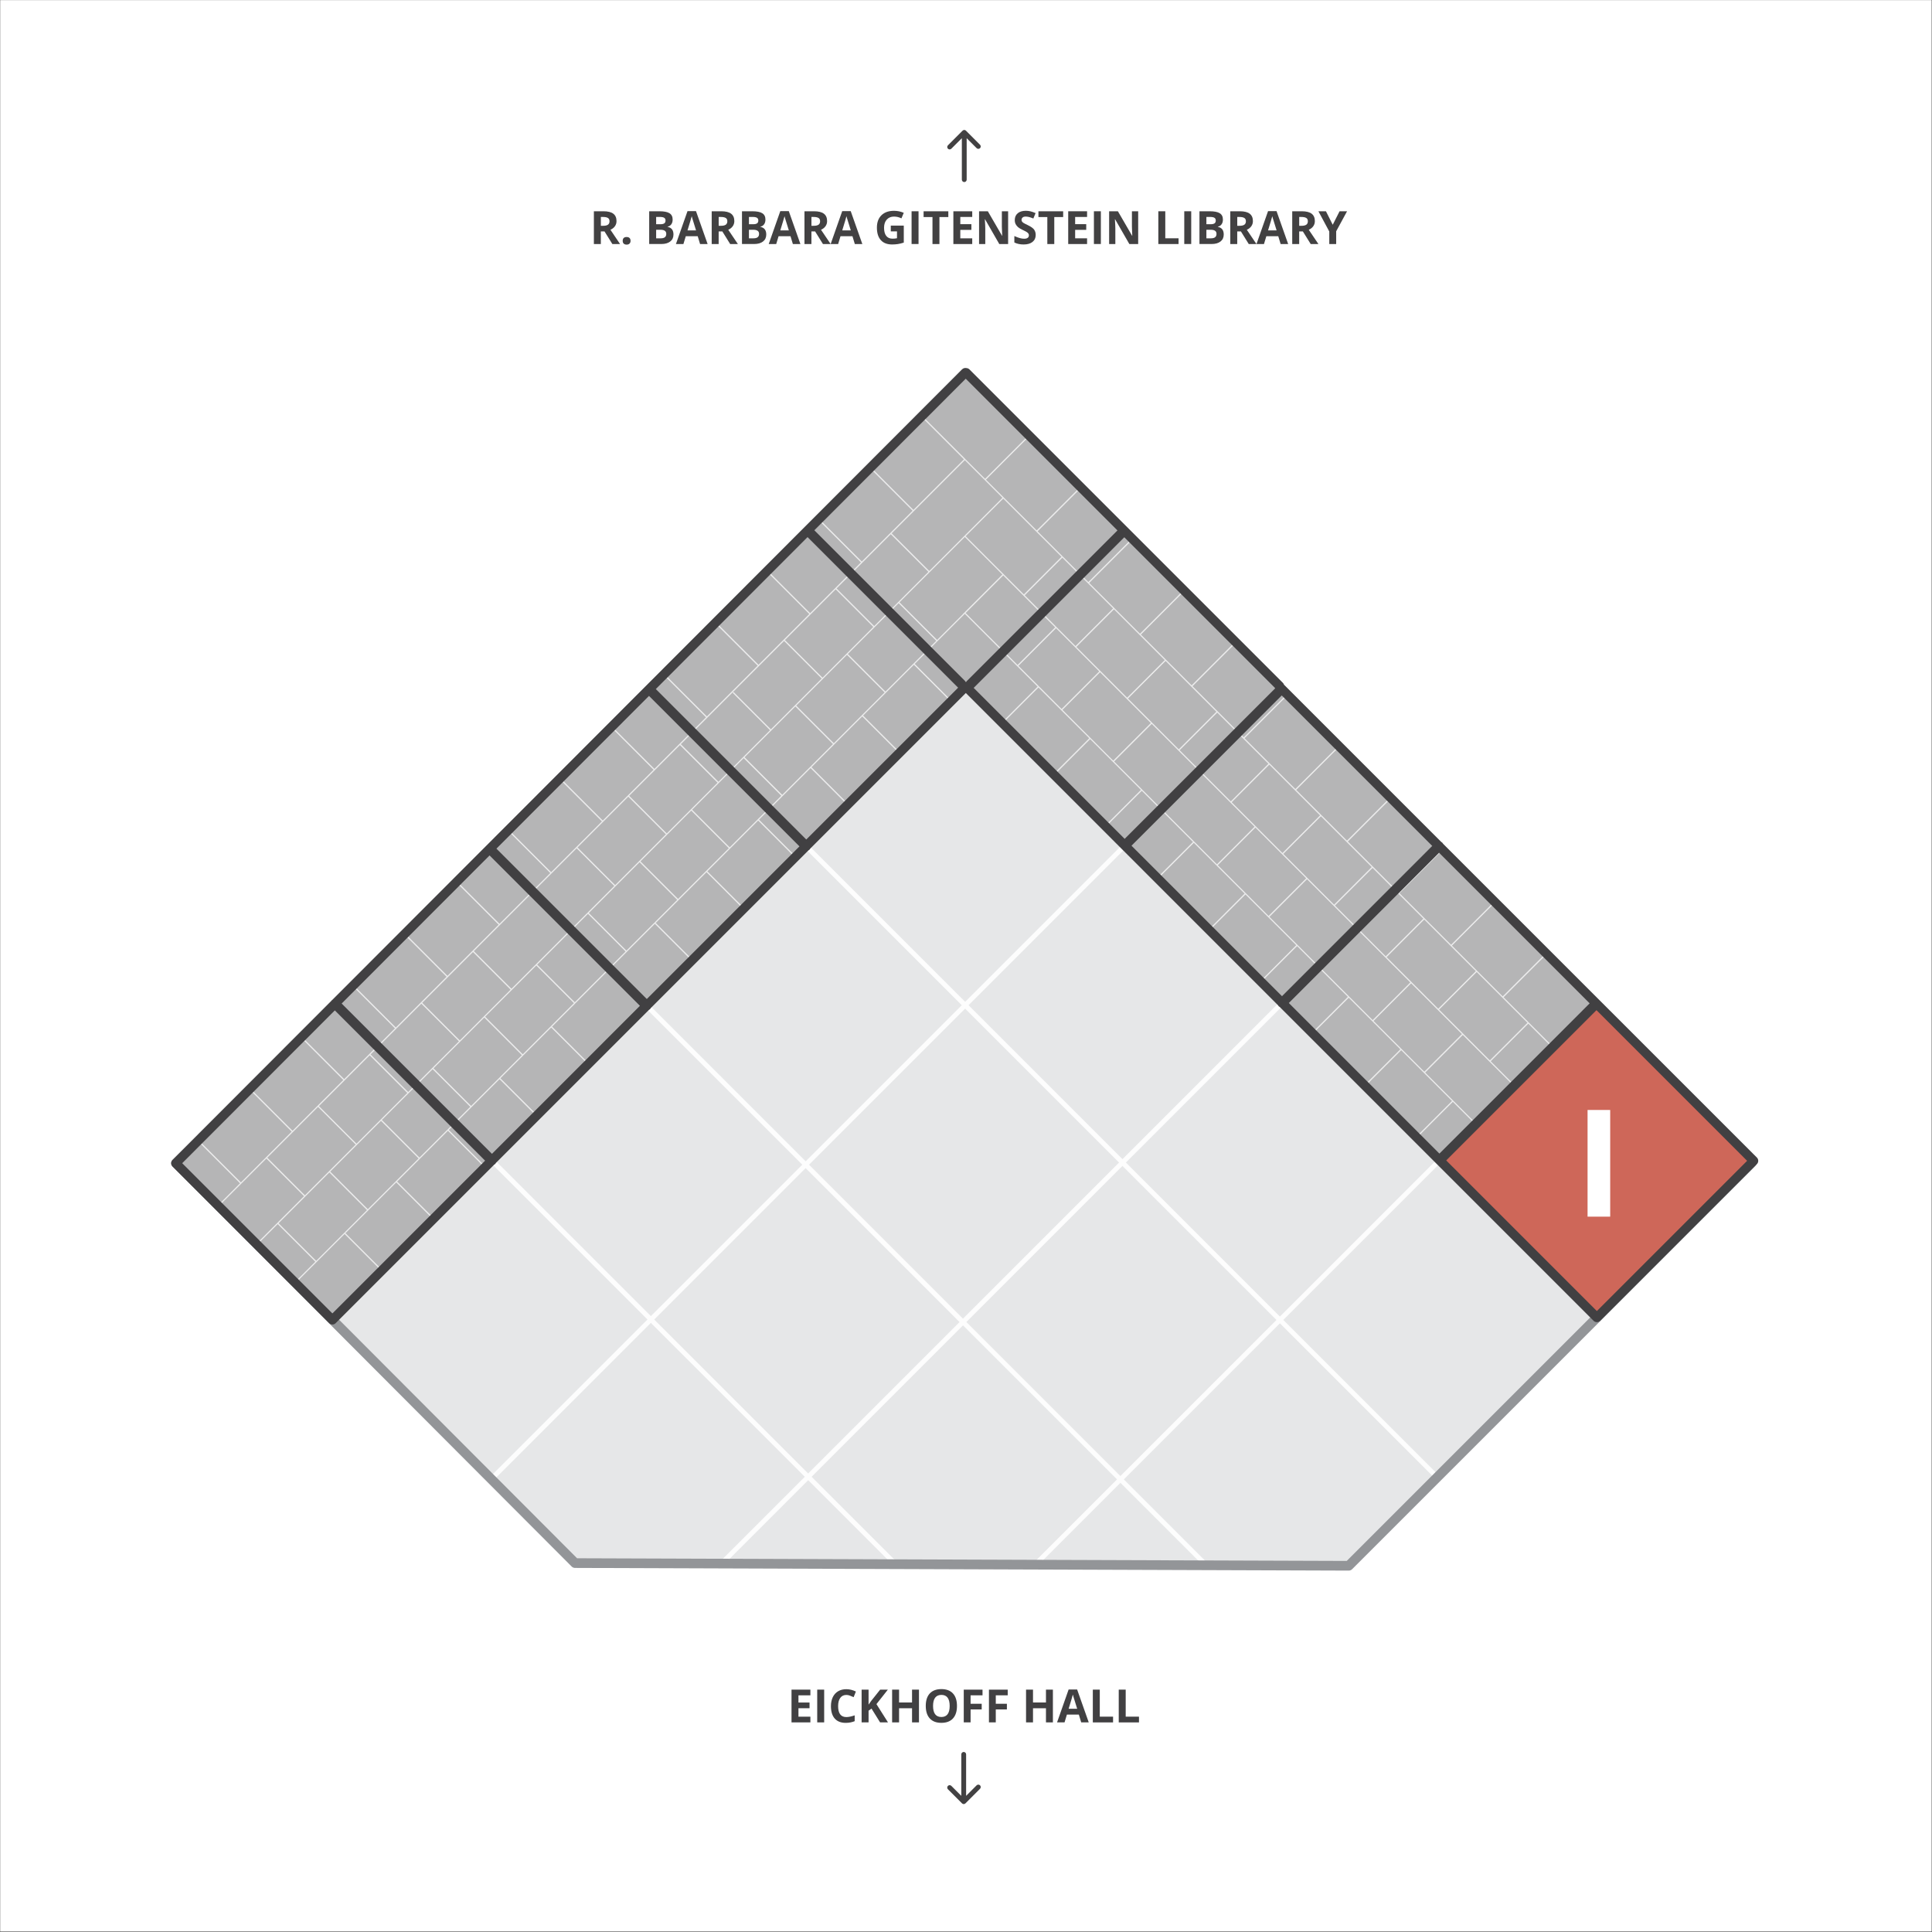 <?xml version="1.0" encoding="utf-8"?>
<!-- Generator: Adobe Illustrator 24.0.0, SVG Export Plug-In . SVG Version: 6.00 Build 0)  -->
<svg version="1.1" xmlns="http://www.w3.org/2000/svg" xmlns:xlink="http://www.w3.org/1999/xlink" x="0px" y="0px"
	 viewBox="0 0 799.92 799.92" style="enable-background:new 0 0 799.92 799.92;" xml:space="preserve">
<rect x="0" y="0" width="799.92" height="799.92" fill="#333333" stroke="none"/>
<style type="text/css">
	.st0{fill:#CCCCCB;stroke:#414042;stroke-width:4;stroke-linecap:round;stroke-linejoin:round;stroke-miterlimit:10;}
	.st1{fill:#F2F2F3;stroke:#414042;stroke-width:4;stroke-linecap:round;stroke-linejoin:round;stroke-miterlimit:10;}
	.st2{fill:#CE6759;}
	.st3{fill:#D8B5AF;}
	.st4{fill:#B5B5B6;}
	.st5{fill:#D8D8D8;}
	.st6{fill:#E6E7E8;}
	.st7{fill:none;stroke:#414042;stroke-width:6;stroke-miterlimit:10;}
	.st8{fill:#FFF200;}
	.st9{opacity:0.5;}
	.st10{opacity:0.5;fill:none;stroke:#FFFFFF;stroke-width:0.537;stroke-miterlimit:10;}
	.st11{opacity:0.5;fill:none;stroke:#FFFFFF;stroke-width:0.5;stroke-miterlimit:10;}
	.st12{opacity:0.9;fill:#FFFFFF;}
	.st13{opacity:0.75;fill:#FFFFFF;}
	.st14{fill:#FFFFFF;}
	.st15{opacity:0.9;fill:none;stroke:#FFFFFF;stroke-width:2;stroke-miterlimit:10;}
	.st16{fill:none;stroke:#939598;stroke-width:4;stroke-linecap:round;stroke-linejoin:round;stroke-miterlimit:10;}
	.st17{fill:none;stroke:#414042;stroke-width:4;stroke-linecap:round;stroke-linejoin:round;stroke-miterlimit:10;}
	.st18{fill:#939598;}
	.st19{fill:#414042;}
	.st20{fill:#CE685A;stroke:#010101;stroke-width:3;stroke-linecap:round;stroke-linejoin:round;stroke-miterlimit:10;}
	.st21{fill:#B5B6B6;stroke:#010101;stroke-width:3;stroke-linecap:round;stroke-linejoin:round;stroke-miterlimit:10;}
	.st22{fill:#010101;}
	.st23{opacity:0.21;fill:none;stroke:#FFFFFF;stroke-width:0.5;stroke-miterlimit:10;}
	.st24{fill:none;stroke:#FFFFFF;stroke-width:0.5;stroke-miterlimit:10;}
	.st25{fill:#CE6759;stroke:#414042;stroke-width:4;stroke-linecap:round;stroke-linejoin:round;stroke-miterlimit:10;}
	.st26{fill:#B5B5B6;stroke:#414042;stroke-width:4;stroke-linecap:round;stroke-linejoin:round;stroke-miterlimit:10;}
	.st27{fill:#D8D8D8;stroke:#414042;stroke-width:4;stroke-linecap:round;stroke-linejoin:round;stroke-miterlimit:10;}
	.st28{fill:#BCBEC0;}
	.st29{fill:none;stroke:#424142;stroke-width:2;stroke-linecap:round;stroke-linejoin:round;stroke-miterlimit:10;}
	.st30{fill:#424142;}
</style>
<g id="Layer_2">
</g>
<g id="Layer_3">
</g>
<g id="Layer_1">
	<rect x="0.07" y="0.04" class="st14" width="799.72" height="799.7"/>
	<g>
		<path class="st6" d="M72.5,481.85l165.33,165.33l320.59,1.11l166.93-166.93L398.99,153.54C398.99,153.54,73.28,481.85,72.5,481.85
			z"/>
		<path class="st12" d="M596.94,480.91l-1.41-1.41l-65.6,65.6l-63.77-63.77l67.06-67.06l-1.41-1.41l-67.06,67.06l-63.73-63.73
			l64.8-64.8l-1.41-1.41l-64.8,64.8l-64.26-64.26l-1.41,1.41l64.26,64.26l-64.62,64.62l-65-65l-1.41,1.41l65,65l-62.69,62.69
			l-66.1-66.1l-1.41,1.41l66.1,66.1l-65,65l1.41,1.41l65-65l63.73,63.72l-34.26,34.26l1.41,1.41l34.26-34.26l35.74,35.74l1.41-1.41
			l-35.74-35.74l62.69-62.69l63.77,63.77l-34.37,34.37l1.41,1.41l34.37-34.37l34.43,34.43l1.41-1.41l-34.43-34.43l64.62-64.62
			l64.24,64.24l1.41-1.41l-64.24-64.24L596.94,480.91z M399.6,417.61l63.73,63.73l-64.62,64.62l-63.73-63.73L399.6,417.61z
			 M334.6,610.06l-63.73-63.72l62.69-62.69l63.73,63.73L334.6,610.06z M463.89,611.13l-63.77-63.77l64.62-64.62l63.77,63.77
			L463.89,611.13z"/>
		<path class="st18" d="M558.42,650.29C558.42,650.29,558.42,650.29,558.42,650.29l-320.33-1.11c-0.53,0-1.04-0.21-1.41-0.59
			L71.52,483.05c-0.57-0.57-0.74-1.43-0.43-2.18c0.14-0.34,0.37-0.63,0.65-0.84c6.61-5.9,323.22-323.52,326.43-326.74
			c0.75-0.75,2.08-0.75,2.83,0l325.77,326.64c0.78,0.78,0.78,2.05,0,2.83L559.84,649.7C559.46,650.08,558.96,650.29,558.42,650.29z
			 M238.93,645.18l318.67,1.1l164.93-164.93L399.59,157.54c-11.21,11.24-86.82,87.1-161.62,162.05
			c-47.36,47.45-85.12,85.27-112.25,112.38c-15.33,15.33-28.12,28.1-37.11,37.04c-4.5,4.47-8.04,7.99-10.47,10.38
			c-0.98,0.97-1.74,1.71-2.33,2.29L238.93,645.18z"/>
		<polygon class="st4" points="399.88,284.24 661.16,545.53 726.07,480.62 529.67,284.22 529.82,284.07 400.05,154.3 399.9,154.46 
			399.7,154.26 270.14,284.22 72.75,481.61 137.63,546.49 		"/>
		<path class="st13" d="M686.68,477.05l17.45-17.45l-0.36-0.36l-17.45,17.45l-21.02-21.02l17.6-17.6l-0.36-0.36l-17.6,17.6
			l-21.02-21.02l17.21-17.21l-0.36-0.36l-17.21,17.21l-21.02-21.02l17.42-17.42l-0.36-0.36l-17.42,17.42l-21.02-21.02l17.42-17.42
			l-0.36-0.36l-17.42,17.42l-21.36-21.36l17.05-17.05l-0.36-0.36l-17.05,17.05l-21.02-21.02l17.11-17.11l-0.36-0.36l-17.11,17.11
			l-21.02-21.02l16.87-16.87l-0.36-0.36l-16.87,16.87l-21.02-21.02l17.16-17.16l-0.36-0.36l-17.16,17.16l-21.19-21.19l16.9-16.9
			l-0.36-0.36l-16.9,16.9l-21.02-21.02l17.47-17.47l-0.36-0.36L472,262.38l-21.02-21.02l16.71-16.71l-0.36-0.36L450.62,241
			l-21.02-21.02l16.87-16.87l-0.36-0.36l-16.87,16.87l-21.02-21.02l16.95-16.95l-0.36-0.36l-16.95,16.95l-8.22-8.22l0.01-0.01
			l-17.38-17.38l-0.36,0.36l17.21,17.21l-20.92,20.92l-17.42-17.43l-0.36,0.36l17.42,17.42l-21.02,21.02l-17.58-17.58l-0.36,0.36
			l17.58,17.58l-21.02,21.02l-17.19-17.19l-0.36,0.36l17.19,17.19l-21.02,21.02l-17.4-17.4l-0.36,0.36l17.4,17.4l-21.02,21.02
			l-17.4-17.4l-0.36,0.36l17.4,17.4l-21.36,21.36l-17.03-17.03l-0.36,0.36l17.03,17.03l-21.02,21.02l-17.08-17.08l-0.36,0.36
			l17.08,17.08l-21.02,21.02l-16.85-16.85l-0.36,0.36l16.85,16.85l-21.02,21.02l-17.14-17.14l-0.36,0.36l17.14,17.14l-21.19,21.19
			l-16.87-16.87l-0.36,0.36l16.87,16.87l-21.02,21.02l-17.45-17.45l-0.36,0.36l17.45,17.45l-21.02,21.02l-16.69-16.69l-0.36,0.36
			l16.69,16.69l-21.02,21.02l-16.85-16.85l-0.36,0.36l16.85,16.85l-21.02,21.02l-16.93-16.93l-0.36,0.36l16.93,16.93l-9.16,9.16
			l0.34,0.34l19.74-19.74l15.57,15.57l-19.47,19.47l0.34,0.34l8.24-8.24l15.57,15.57l-8.51,8.51l0.34,0.34l20.3-20.3l15.93,15.93
			l0.36-0.36l-15.93-15.93l21.02-21.02L180,505.5l0.36-0.36l-15.93-15.93l21.02-21.02l15.93,15.93l0.36-0.36l-15.93-15.93
			l21.02-21.02l15.93,15.93l0.36-0.36l-15.93-15.93l21.02-21.02l15.93,15.93l0.36-0.36l-15.93-15.93l42.57-42.57l15.93,15.93
			l0.36-0.36l-15.93-15.93l21.02-21.02l15.93,15.93l0.36-0.36l-15.93-15.93l21.02-21.02l15.93,15.93l0.36-0.36l-15.93-15.93
			l21.36-21.36l15.93,15.93l0.36-0.36l-15.93-15.93L357,296.63l15.93,15.93l0.36-0.36l-15.93-15.93l21.02-21.02l15.93,15.93
			l0.36-0.36l-15.93-15.93l20.73-20.73l30.14,30.14l-15.91,15.91l0.36,0.36l15.91-15.91L451,305.67l-15.91,15.91l0.36,0.36
			l15.91-15.91l21.02,21.02l-15.91,15.91l0.36,0.36l15.91-15.91l21.19,21.19l-15.91,15.91l0.36,0.36l15.91-15.91l21.02,21.02
			l-15.91,15.91l0.36,0.36l15.91-15.91l21.02,21.02l-15.91,15.91l0.36,0.36l15.91-15.91l21.02,21.02l-15.91,15.91l0.36,0.36
			l15.91-15.91l21.36,21.36l-15.91,15.91l0.36,0.36l15.91-15.91l21.02,21.02l-15.91,15.91l0.36,0.36l15.91-15.91l21.02,21.02
			l-15.91,15.91l0.36,0.36l15.91-15.91l19.35,19.35L626.19,513l0.36,0.36l16.07-16.07l10.9,10.9l-0.21,0.21l0.36,0.36l0.21-0.21
			l11.37,11.37l-16.12,16.12l0.36,0.36l16.12-16.12l10.39,10.39l0.34-0.34l-22.12-22.12l15.57-15.57l10.86,10.86l-0.42,0.42
			l0.36,0.36l0.42-0.42l10.9,10.9l0.34-0.34l-10.9-10.9l15.57-15.57l10.9,10.9l0.34-0.34L686.68,477.05z M675.18,466.23
			l-15.57,15.57l-21.02-21.02l15.57-15.57L675.18,466.23z M653.8,444.85l-15.57,15.57l-21.02-21.02l15.57-15.57L653.8,444.85z
			 M632.43,423.47l-15.57,15.57l-21.02-21.02l15.57-15.57L632.43,423.47z M611.05,402.09l-15.57,15.57l-21.36-21.36l15.57-15.57
			L611.05,402.09z M589.32,380.37l-15.57,15.57l-21.02-21.02l15.57-15.57L589.32,380.37z M567.94,358.99l-15.57,15.57l-21.02-21.02
			l15.57-15.57L567.94,358.99z M546.56,337.61l-15.57,15.57l-21.02-21.02l15.57-15.57L546.56,337.61z M525.18,316.23l-15.57,15.57
			l-21.19-21.19l15.57-15.57L525.18,316.23z M503.63,294.68l-15.57,15.57l-21.02-21.02l15.57-15.57L503.63,294.68z M482.25,273.3
			l-15.57,15.57l-21.02-21.02l15.57-15.57L482.25,273.3z M460.87,251.92l-15.57,15.57l-21.02-21.02l15.57-15.57L460.87,251.92z
			 M439.49,230.54l-15.57,15.57l-24.1-24.1l15.57-15.57L439.49,230.54z M399.48,190.53l15.57,15.57l-15.73,15.73l-14.57,14.57
			l-15.57-15.57L399.48,190.53z M368.82,221.19l15.57,15.57l-22.45,22.45l-15.57-15.57L368.82,221.19z M346.01,244l15.57,15.57
			l-21.02,21.02l-15.57-15.57L346.01,244z M324.63,265.38l15.57,15.57l-21.02,21.02l-15.47-15.47l-0.36,0.36l15.47,15.47
			l-21.36,21.36l-15.57-15.57L324.63,265.38z M281.52,308.49l15.57,15.57l-21.02,21.02L260.5,329.5L281.52,308.49z M260.14,329.86
			l15.57,15.57l-21.02,21.02l-15.57-15.57L260.14,329.86z M238.76,351.24l15.57,15.57l-42.57,42.57l-15.57-15.57L238.76,351.24z
			 M195.83,394.18l15.57,15.57l-21.02,21.02l-15.57-15.57L195.83,394.18z M174.45,415.56l15.57,15.57L169,452.14l-15.57-15.57
			L174.45,415.56z M153.07,436.94l15.57,15.57l-21.02,21.02l-15.57-15.57L153.07,436.94z M110.67,479.33l21.02-21.02l15.57,15.57
			l-21.02,21.02L110.67,479.33z M130.92,522.04l-15.57-15.57l21.02-21.02l15.57,15.57L130.92,522.04z M152.3,500.66l-15.57-15.57
			l21.02-21.02l15.57,15.57L152.3,500.66z M173.68,479.28l-15.57-15.57l21.02-21.02l15.57,15.57L173.68,479.28z M195.06,457.9
			l-15.57-15.57l21.02-21.02l15.57,15.57L195.06,457.9z M216.44,436.52l-15.57-15.57l21.19-21.19l15.57,15.57L216.44,436.52z
			 M237.99,414.97l-15.57-15.57l21.02-21.02l15.57,15.57L237.99,414.97z M259.37,393.59l-15.57-15.57L264.82,357l15.57,15.57
			L259.37,393.59z M280.75,372.21l-15.57-15.57l21.02-21.02l15.57,15.57L280.75,372.21z M302.13,350.83l-15.57-15.57l21.36-21.36
			l15.57,15.57L302.13,350.83z M323.86,329.1l-15.57-15.57l21.02-21.02l15.57,15.57L323.86,329.1z M345.24,307.72l-15.57-15.57
			l21.02-21.02l15.57,15.57L345.24,307.72z M366.62,286.34l-15.57-15.57l21.02-21.02l15.57,15.57L366.62,286.34z M398.76,254.2
			L388,264.96l-15.57-15.57l27.05-27.05l15.54,15.54l-16.29,16.29L398.76,254.2z M399.81,253.82l15.57-15.57l21.5,21.5l-15.57,15.57
			L399.81,253.82z M430.32,284.32L430.32,284.32l-0.36-0.36l0,0l-8.28-8.28l15.57-15.57l17.87,17.87l-15.57,15.57L430.32,284.32z
			 M451.69,305.7L451.69,305.7l-0.36-0.36l0,0l-11.43-11.43l15.57-15.57l21.02,21.02l-15.57,15.57L451.69,305.7z M494.63,348.63
			L494.63,348.63l-0.36-0.36l0,0l-21.19-21.19l0,0l-0.36-0.36l0,0l-11.43-11.43l15.57-15.57l42.57,42.57l-15.57,15.57L494.63,348.63
			z M516.01,370.01L516.01,370.01l-0.36-0.36l0,0l-11.43-11.43l15.57-15.57l21.02,21.02l-15.57,15.57L516.01,370.01z M537.39,391.39
			L537.39,391.39l-0.36-0.36l0,0L525.6,379.6l15.57-15.57l21.02,21.02l-15.57,15.57L537.39,391.39z M558.77,412.77L558.77,412.77
			l-0.36-0.36l0,0l-11.43-11.43l15.57-15.57l21.36,21.36l-15.57,15.57L558.77,412.77z M580.49,434.49L580.49,434.49l-0.36-0.36l0,0
			l-11.43-11.43l15.57-15.57l21.02,21.02l-15.57,15.57L580.49,434.49z M601.87,455.87L601.87,455.87l-0.36-0.36l0,0l-11.43-11.43
			l15.57-15.57l21.02,21.02L611.1,465.1L601.87,455.87z M623.25,477.25L623.25,477.25l-0.36-0.36l0,0l-11.43-11.43l15.57-15.57
			l21.02,21.02l-15.57,15.57L623.25,477.25z M653.86,507.86l-21.02-21.02l15.57-15.57l21.02,21.02L653.86,507.86z M680.99,503.18
			l-21.02-21.02l15.57-15.57l21.02,21.02L680.99,503.18z"/>
		
			<rect x="614.83" y="436.87" transform="matrix(0.707 -0.707 0.707 0.707 -146.891 608.042)" class="st2" width="91.39" height="88.93"/>
		<g>
			<path class="st14" d="M657.31,503.74v-44.17h9.37v44.17H657.31z"/>
		</g>
		<path class="st19" d="M727.42,479.27L597.51,349.37c-0.09-0.17-0.2-0.33-0.34-0.47s-0.3-0.25-0.47-0.34l-65.07-65.07
			c-0.09-0.28-0.25-0.55-0.47-0.77L401.4,152.96c-0.35-0.35-0.81-0.54-1.27-0.56c-0.62-0.14-1.29,0.03-1.78,0.51L137.61,413.97
			c-0.1,0.07-0.19,0.14-0.28,0.23c-0.09,0.09-0.16,0.18-0.23,0.28l-65.7,65.78c-0.36,0.36-0.56,0.84-0.56,1.35s0.2,0.99,0.56,1.35
			l64.88,64.88c0.37,0.37,0.86,0.56,1.35,0.56s0.98-0.19,1.35-0.56l65.59-65.59c0.17-0.09,0.33-0.2,0.47-0.34s0.25-0.3,0.34-0.47
			l63.3-63.3c0.17-0.09,0.33-0.2,0.47-0.34s0.25-0.3,0.34-0.47l65.23-65.23c0.17-0.09,0.33-0.2,0.47-0.34s0.25-0.3,0.34-0.47
			l64.36-64.36L529.1,416.16c0.09,0.17,0.2,0.33,0.34,0.47c0.14,0.14,0.3,0.25,0.47,0.34l129.91,129.91c0.72,0.72,1.98,0.72,2.7,0
			l64.91-64.91C728.16,481.23,728.16,480.02,727.42,479.27z M533.62,415.28l62.21-62.21l62.35,62.35l-62.21,62.21L533.62,415.28z
			 M468.48,350.15l62.21-62.21L593,350.25l-62.21,62.21L468.48,350.15z M527.95,285.02l-62.3,62.3l-62.51-62.51l62.31-62.31
			c0.02-0.02,0.03-0.04,0.05-0.06l62.36,62.36C527.87,284.87,527.91,284.94,527.95,285.02z M333.83,347.59l-62.3-62.3l62.84-62.92
			c0.04,0.04,0.06,0.09,0.1,0.13l62.14,62.14c0.03,0.03,0.06,0.05,0.1,0.08L333.83,347.59z M267.8,413.63l-62.26-62.26l63.17-63.24
			l62.3,62.3L267.8,413.63z M203.69,477.73l-62.23-62.23l61.24-61.32l62.26,62.26L203.69,477.73z M399.85,156.8l62.82,62.82
			c-0.02,0.02-0.04,0.03-0.06,0.05l-62.31,62.31c-0.12,0.12-0.22,0.25-0.3,0.39c-0.06,0-0.12-0.01-0.19-0.01
			c-0.1-0.2-0.22-0.39-0.38-0.55l-62.14-62.14c-0.04-0.04-0.09-0.07-0.13-0.11L399.85,156.8z M137.63,543.8l-62.19-62.19
			l63.19-63.27l62.22,62.22L137.63,543.8z M661.16,542.83l-62.37-62.37l62.21-62.21l62.37,62.37L661.16,542.83z"/>
	</g>
	<g>
		<g>
			<path class="st19" d="M335.53,713.13h-7.81v-13.56h7.81v2.36h-4.94v2.98h4.59v2.36h-4.59v3.5h4.94V713.13z"/>
			<path class="st19" d="M338.36,713.13v-13.56h2.88v13.56H338.36z"/>
			<path class="st19" d="M350.41,701.77c-1.08,0-1.92,0.41-2.51,1.22s-0.89,1.95-0.89,3.4c0,3.02,1.13,4.54,3.4,4.54
				c0.95,0,2.11-0.24,3.46-0.71v2.41c-1.11,0.46-2.36,0.7-3.73,0.7c-1.97,0-3.48-0.6-4.53-1.79c-1.05-1.2-1.57-2.92-1.57-5.15
				c0-1.41,0.26-2.64,0.77-3.71c0.51-1.06,1.25-1.87,2.21-2.44c0.96-0.57,2.09-0.85,3.38-0.85c1.32,0,2.64,0.32,3.97,0.96
				l-0.93,2.34c-0.51-0.24-1.02-0.45-1.53-0.63C351.41,701.85,350.9,701.77,350.41,701.77z"/>
			<path class="st19" d="M367.66,713.13h-3.27l-3.55-5.71l-1.22,0.87v4.84h-2.88v-13.56h2.88v6.21l1.13-1.6l3.67-4.61h3.19l-4.73,6
				L367.66,713.13z"/>
			<path class="st19" d="M380.49,713.13h-2.87v-5.85h-5.37v5.85h-2.88v-13.56h2.88v5.32h5.37v-5.32h2.87V713.13z"/>
			<path class="st19" d="M396.22,706.33c0,2.25-0.56,3.97-1.67,5.18c-1.11,1.21-2.71,1.81-4.79,1.81s-3.67-0.6-4.79-1.81
				c-1.11-1.21-1.67-2.94-1.67-5.2c0-2.26,0.56-3.98,1.67-5.17c1.12-1.19,2.72-1.79,4.8-1.79c2.08,0,3.68,0.6,4.78,1.8
				C395.67,702.35,396.22,704.08,396.22,706.33z M386.32,706.33c0,1.52,0.29,2.66,0.86,3.42s1.43,1.15,2.58,1.15
				c2.29,0,3.44-1.52,3.44-4.57c0-3.05-1.14-4.58-3.42-4.58c-1.14,0-2.01,0.38-2.59,1.15C386.61,703.67,386.32,704.81,386.32,706.33
				z"/>
			<path class="st19" d="M401.86,713.13h-2.83v-13.56h7.77v2.36h-4.94v3.5h4.6v2.35h-4.6V713.13z"/>
			<path class="st19" d="M412.29,713.13h-2.83v-13.56h7.77v2.36h-4.94v3.5h4.6v2.35h-4.6V713.13z"/>
			<path class="st19" d="M435.94,713.13h-2.87v-5.85h-5.37v5.85h-2.88v-13.56h2.88v5.32h5.37v-5.32h2.87V713.13z"/>
			<path class="st19" d="M447.66,713.13l-0.98-3.23h-4.94l-0.98,3.23h-3.1l4.79-13.62h3.52l4.81,13.62H447.66z M445.99,707.49
				c-0.91-2.93-1.42-4.58-1.54-4.96c-0.11-0.38-0.2-0.69-0.25-0.91c-0.2,0.79-0.79,2.75-1.75,5.87H445.99z"/>
			<path class="st19" d="M452.47,713.13v-13.56h2.88v11.19h5.5v2.38H452.47z"/>
			<path class="st19" d="M463.2,713.13v-13.56h2.88v11.19h5.5v2.38H463.2z"/>
		</g>
		<path class="st30" d="M405.77,739.19c-0.39-0.39-1.02-0.39-1.41,0l-4.35,4.35v-17.16c0-0.55-0.45-1-1-1s-1,0.45-1,1v17.16
			l-4.12-4.12c-0.39-0.39-1.02-0.39-1.41,0s-0.39,1.02,0,1.41l5.83,5.83c0.01,0.01,0.02,0.01,0.03,0.02
			c0.09,0.08,0.18,0.15,0.29,0.2c0,0,0,0,0,0c0.12,0.05,0.25,0.08,0.38,0.08c0.13,0,0.26-0.03,0.38-0.07
			c0.12-0.05,0.23-0.12,0.33-0.22l6.05-6.05C406.16,740.21,406.16,739.58,405.77,739.19z"/>
	</g>
	<g>
		<g>
			<path class="st30" d="M248.77,95.83v5.21h-2.88V87.47h3.95c1.84,0,3.21,0.34,4.09,1.01c0.88,0.67,1.33,1.69,1.33,3.06
				c0,0.8-0.22,1.51-0.66,2.13c-0.44,0.62-1.06,1.11-1.86,1.46c2.04,3.05,3.37,5.02,3.99,5.91h-3.19l-3.24-5.21H248.77z
				 M248.77,93.49h0.93c0.91,0,1.58-0.15,2.01-0.45c0.43-0.3,0.65-0.78,0.65-1.43c0-0.64-0.22-1.1-0.66-1.37
				c-0.44-0.27-1.13-0.41-2.05-0.41h-0.87V93.49z"/>
			<path class="st30" d="M257.82,99.71c0-0.52,0.14-0.91,0.42-1.18s0.68-0.4,1.22-0.4c0.51,0,0.91,0.14,1.19,0.41
				c0.28,0.27,0.42,0.66,0.42,1.17c0,0.49-0.14,0.87-0.43,1.15c-0.28,0.28-0.68,0.42-1.19,0.42c-0.52,0-0.92-0.14-1.21-0.41
				C257.96,100.6,257.82,100.21,257.82,99.71z"/>
			<path class="st30" d="M268.79,87.47h4.22c1.92,0,3.32,0.27,4.19,0.82c0.87,0.55,1.3,1.42,1.3,2.61c0,0.81-0.19,1.47-0.57,1.99
				c-0.38,0.52-0.89,0.83-1.52,0.94v0.09c0.86,0.19,1.48,0.55,1.86,1.08c0.38,0.53,0.57,1.22,0.57,2.1c0,1.24-0.45,2.2-1.34,2.89
				c-0.89,0.69-2.11,1.04-3.64,1.04h-5.07V87.47z M271.67,92.84h1.67c0.78,0,1.34-0.12,1.69-0.36c0.35-0.24,0.52-0.64,0.52-1.2
				c0-0.52-0.19-0.89-0.57-1.12c-0.38-0.23-0.98-0.34-1.8-0.34h-1.51V92.84z M271.67,95.13v3.54h1.87c0.79,0,1.38-0.15,1.75-0.46
				c0.38-0.3,0.57-0.77,0.57-1.39c0-1.13-0.8-1.69-2.41-1.69H271.67z"/>
			<path class="st30" d="M289.86,101.04l-0.98-3.23h-4.94l-0.98,3.23h-3.1l4.79-13.62h3.52l4.81,13.62H289.86z M288.19,95.39
				c-0.91-2.93-1.42-4.58-1.54-4.96c-0.11-0.38-0.2-0.69-0.25-0.91c-0.2,0.79-0.79,2.75-1.75,5.87H288.19z"/>
			<path class="st30" d="M297.55,95.83v5.21h-2.88V87.47h3.95c1.84,0,3.21,0.34,4.09,1.01c0.88,0.67,1.33,1.69,1.33,3.06
				c0,0.8-0.22,1.51-0.66,2.13c-0.44,0.62-1.06,1.11-1.86,1.46c2.04,3.05,3.37,5.02,3.99,5.91h-3.19l-3.24-5.21H297.55z
				 M297.55,93.49h0.93c0.91,0,1.58-0.15,2.01-0.45c0.43-0.3,0.65-0.78,0.65-1.43c0-0.64-0.22-1.1-0.66-1.37
				c-0.44-0.27-1.13-0.41-2.05-0.41h-0.87V93.49z"/>
			<path class="st30" d="M307.21,87.47h4.22c1.92,0,3.32,0.27,4.19,0.82c0.87,0.55,1.3,1.42,1.3,2.61c0,0.81-0.19,1.47-0.57,1.99
				c-0.38,0.52-0.89,0.83-1.52,0.94v0.09c0.86,0.19,1.48,0.55,1.86,1.08c0.38,0.53,0.57,1.22,0.57,2.1c0,1.24-0.45,2.2-1.34,2.89
				c-0.89,0.69-2.11,1.04-3.64,1.04h-5.07V87.47z M310.09,92.84h1.67c0.78,0,1.34-0.12,1.69-0.36c0.35-0.24,0.52-0.64,0.52-1.2
				c0-0.52-0.19-0.89-0.57-1.12c-0.38-0.23-0.98-0.34-1.8-0.34h-1.51V92.84z M310.09,95.13v3.54h1.87c0.79,0,1.38-0.15,1.75-0.46
				c0.38-0.3,0.57-0.77,0.57-1.39c0-1.13-0.8-1.69-2.41-1.69H310.09z"/>
			<path class="st30" d="M328.28,101.04l-0.98-3.23h-4.94l-0.98,3.23h-3.1l4.79-13.62h3.52l4.81,13.62H328.28z M326.61,95.39
				c-0.91-2.93-1.42-4.58-1.54-4.96c-0.11-0.38-0.2-0.69-0.25-0.91c-0.2,0.79-0.79,2.75-1.75,5.87H326.61z"/>
			<path class="st30" d="M335.96,95.83v5.21h-2.88V87.47h3.95c1.84,0,3.21,0.34,4.09,1.01c0.88,0.67,1.33,1.69,1.33,3.06
				c0,0.8-0.22,1.51-0.66,2.13c-0.44,0.62-1.06,1.11-1.86,1.46c2.04,3.05,3.37,5.02,3.99,5.91h-3.19l-3.24-5.21H335.96z
				 M335.96,93.49h0.93c0.91,0,1.58-0.15,2.01-0.45c0.43-0.3,0.65-0.78,0.65-1.43c0-0.64-0.22-1.1-0.66-1.37
				c-0.44-0.27-1.13-0.41-2.05-0.41h-0.87V93.49z"/>
			<path class="st30" d="M353.93,101.04l-0.98-3.23H348l-0.98,3.23h-3.1l4.79-13.62h3.52l4.81,13.62H353.93z M352.26,95.39
				c-0.91-2.93-1.42-4.58-1.54-4.96c-0.11-0.38-0.2-0.69-0.25-0.91c-0.2,0.79-0.79,2.75-1.75,5.87H352.26z"/>
			<path class="st30" d="M368.82,93.42h5.38v7.03c-0.87,0.28-1.69,0.48-2.46,0.6c-0.77,0.11-1.56,0.17-2.36,0.17
				c-2.05,0-3.61-0.6-4.69-1.8c-1.08-1.2-1.62-2.93-1.62-5.18c0-2.19,0.63-3.9,1.88-5.12c1.25-1.22,2.99-1.84,5.21-1.84
				c1.39,0,2.73,0.28,4.03,0.83l-0.96,2.3c-0.99-0.49-2.02-0.74-3.09-0.74c-1.24,0-2.24,0.42-2.99,1.25
				c-0.75,0.83-1.12,1.96-1.12,3.37c0,1.47,0.3,2.6,0.9,3.37c0.6,0.78,1.48,1.16,2.63,1.16c0.6,0,1.21-0.06,1.83-0.19v-2.83h-2.57
				V93.42z"/>
			<path class="st30" d="M377.43,101.04V87.47h2.88v13.56H377.43z"/>
			<path class="st30" d="M388.96,101.04h-2.88V89.87h-3.68v-2.39h10.24v2.39h-3.68V101.04z"/>
			<path class="st30" d="M402.54,101.04h-7.81V87.47h7.81v2.36h-4.94v2.98h4.59v2.36h-4.59v3.5h4.94V101.04z"/>
			<path class="st30" d="M417.4,101.04h-3.66l-5.9-10.26h-0.08c0.12,1.81,0.18,3.1,0.18,3.88v6.38h-2.57V87.47h3.63l5.89,10.16h0.06
				c-0.09-1.76-0.14-3.01-0.14-3.74v-6.42h2.59V101.04z"/>
			<path class="st30" d="M428.82,97.27c0,1.22-0.44,2.19-1.32,2.89c-0.88,0.71-2.11,1.06-3.68,1.06c-1.45,0-2.73-0.27-3.84-0.82
				v-2.67c0.92,0.41,1.69,0.7,2.32,0.86c0.63,0.17,1.21,0.25,1.74,0.25c0.63,0,1.11-0.12,1.45-0.36c0.34-0.24,0.51-0.6,0.51-1.08
				c0-0.27-0.07-0.5-0.22-0.71s-0.37-0.41-0.65-0.6c-0.29-0.19-0.87-0.5-1.76-0.92c-0.83-0.39-1.45-0.76-1.86-1.12
				c-0.41-0.36-0.75-0.78-0.99-1.25c-0.25-0.48-0.37-1.03-0.37-1.67c0-1.2,0.41-2.14,1.22-2.83c0.81-0.69,1.94-1.03,3.37-1.03
				c0.71,0,1.38,0.08,2.02,0.25c0.64,0.17,1.31,0.4,2.01,0.71l-0.93,2.24c-0.72-0.3-1.32-0.5-1.79-0.62
				c-0.47-0.12-0.94-0.18-1.4-0.18c-0.54,0-0.96,0.13-1.25,0.38c-0.29,0.25-0.44,0.58-0.44,0.99c0,0.25,0.06,0.48,0.18,0.66
				c0.12,0.19,0.3,0.37,0.56,0.55c0.26,0.18,0.86,0.49,1.82,0.95c1.27,0.61,2.14,1.21,2.61,1.82
				C428.58,95.64,428.82,96.38,428.82,97.27z"/>
			<path class="st30" d="M436.51,101.04h-2.88V89.87h-3.68v-2.39h10.24v2.39h-3.68V101.04z"/>
			<path class="st30" d="M450.09,101.04h-7.81V87.47h7.81v2.36h-4.94v2.98h4.59v2.36h-4.59v3.5h4.94V101.04z"/>
			<path class="st30" d="M452.92,101.04V87.47h2.88v13.56H452.92z"/>
			<path class="st30" d="M471.25,101.04h-3.66l-5.9-10.26h-0.08c0.12,1.81,0.18,3.1,0.18,3.88v6.38h-2.57V87.47h3.63l5.89,10.16
				h0.06c-0.09-1.76-0.14-3.01-0.14-3.74v-6.42h2.59V101.04z"/>
			<path class="st30" d="M479.59,101.04V87.47h2.88v11.19h5.5v2.38H479.59z"/>
			<path class="st30" d="M490.33,101.04V87.47h2.88v13.56H490.33z"/>
			<path class="st30" d="M496.62,87.47h4.22c1.92,0,3.32,0.27,4.19,0.82c0.87,0.55,1.3,1.42,1.3,2.61c0,0.81-0.19,1.47-0.57,1.99
				c-0.38,0.52-0.89,0.83-1.52,0.94v0.09c0.86,0.19,1.48,0.55,1.86,1.08c0.38,0.53,0.57,1.22,0.57,2.1c0,1.24-0.45,2.2-1.34,2.89
				c-0.89,0.69-2.11,1.04-3.64,1.04h-5.07V87.47z M499.49,92.84h1.67c0.78,0,1.34-0.12,1.69-0.36c0.35-0.24,0.52-0.64,0.52-1.2
				c0-0.52-0.19-0.89-0.57-1.12c-0.38-0.23-0.98-0.34-1.8-0.34h-1.51V92.84z M499.49,95.13v3.54h1.87c0.79,0,1.38-0.15,1.75-0.46
				c0.38-0.3,0.57-0.77,0.57-1.39c0-1.13-0.8-1.69-2.41-1.69H499.49z"/>
			<path class="st30" d="M512.26,95.83v5.21h-2.88V87.47h3.95c1.84,0,3.21,0.34,4.09,1.01c0.88,0.67,1.33,1.69,1.33,3.06
				c0,0.8-0.22,1.51-0.66,2.13c-0.44,0.62-1.06,1.11-1.86,1.46c2.04,3.05,3.37,5.02,3.99,5.91h-3.19l-3.24-5.21H512.26z
				 M512.26,93.49h0.93c0.91,0,1.58-0.15,2.01-0.45c0.43-0.3,0.65-0.78,0.65-1.43c0-0.64-0.22-1.1-0.66-1.37
				c-0.44-0.27-1.13-0.41-2.05-0.41h-0.87V93.49z"/>
			<path class="st30" d="M530.23,101.04l-0.98-3.23h-4.94l-0.98,3.23h-3.1l4.79-13.62h3.52l4.81,13.62H530.23z M528.56,95.39
				c-0.91-2.93-1.42-4.58-1.54-4.96c-0.11-0.38-0.2-0.69-0.25-0.91c-0.2,0.79-0.79,2.75-1.75,5.87H528.56z"/>
			<path class="st30" d="M537.91,95.83v5.21h-2.88V87.47h3.95c1.84,0,3.21,0.34,4.09,1.01c0.88,0.67,1.33,1.69,1.33,3.06
				c0,0.8-0.22,1.51-0.66,2.13c-0.44,0.62-1.06,1.11-1.86,1.46c2.04,3.05,3.37,5.02,3.99,5.91h-3.19l-3.24-5.21H537.91z
				 M537.91,93.49h0.93c0.91,0,1.58-0.15,2.01-0.45c0.43-0.3,0.65-0.78,0.65-1.43c0-0.64-0.22-1.1-0.66-1.37
				c-0.44-0.27-1.13-0.41-2.05-0.41h-0.87V93.49z"/>
			<path class="st30" d="M551.8,93.06l2.83-5.58h3.1l-4.5,8.28v5.28h-2.86v-5.19l-4.5-8.38h3.12L551.8,93.06z"/>
		</g>
		<path class="st30" d="M405.77,59.93l-5.83-5.83c-0.01-0.01-0.02-0.01-0.03-0.02c-0.09-0.08-0.18-0.15-0.29-0.2c0,0,0,0,0,0
			c-0.01,0-0.02,0-0.03-0.01c-0.1-0.04-0.21-0.06-0.31-0.06c-0.04,0-0.07,0-0.1,0.01c-0.08,0.01-0.17,0.02-0.25,0.05
			c-0.03,0.01-0.07,0.02-0.1,0.04c-0.11,0.05-0.21,0.11-0.3,0.2l-6.05,6.05c-0.39,0.39-0.39,1.02,0,1.41c0.39,0.39,1.02,0.39,1.41,0
			l4.35-4.35v17.16c0,0.55,0.45,1,1,1s1-0.45,1-1V57.22l4.12,4.12c0.2,0.2,0.45,0.29,0.71,0.29s0.51-0.1,0.71-0.29
			C406.16,60.95,406.16,60.32,405.77,59.93z"/>
	</g>
</g>
</svg>
